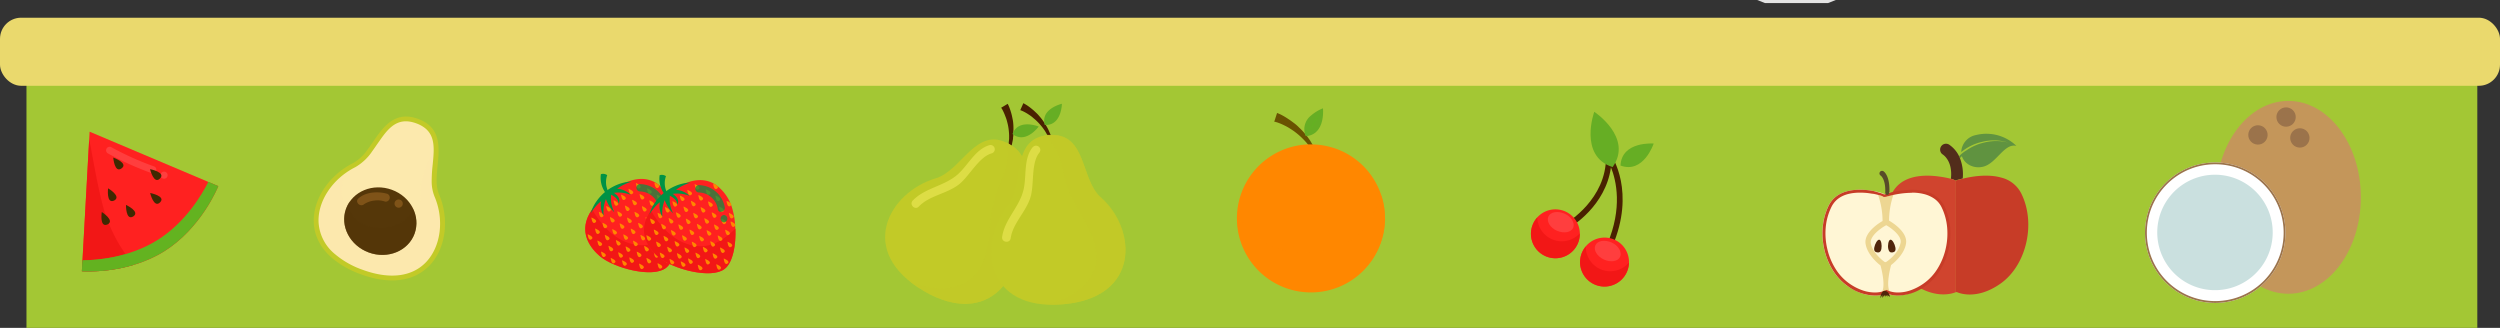 <svg xmlns="http://www.w3.org/2000/svg" viewBox="0 0 881.27 115.57"><rect x="0" y="0" width="881.27" height="115.57" fill="#333333" stroke="none"/><defs><style>.cls-1{isolation:isolate;}.cls-2{fill:#a3c734;}.cls-3{fill:#ead96d;}.cls-4{fill:#ff2120;}.cls-5{fill:#ff5252;}.cls-25,.cls-5{opacity:0.6;}.cls-18,.cls-24,.cls-5{mix-blend-mode:screen;}.cls-6{fill:#ef1414;opacity:0.8;}.cls-11,.cls-15,.cls-21,.cls-25,.cls-6,.cls-8{mix-blend-mode:multiply;}.cls-7,.cls-8{fill:#63b320;}.cls-11,.cls-18,.cls-21,.cls-8{opacity:0.7;}.cls-9{fill:#3f2901;}.cls-10,.cls-11{fill:#fce9ad;}.cls-12,.cls-21{fill:#c2ca27;}.cls-13,.cls-15{fill:#553709;}.cls-14{fill:#7f5318;}.cls-15{opacity:0.5;}.cls-16,.cls-24,.cls-25{fill:#ff8700;}.cls-17,.cls-18{fill:#009245;}.cls-19{fill:#492101;}.cls-20{fill:#dddd45;}.cls-22{fill:#66ae24;}.cls-23{fill:#695201;}.cls-26{fill:#609340;}.cls-27{fill:#522d1b;}.cls-28{fill:#d0442e;}.cls-29{fill:#c73c27;}.cls-30{fill:#fff6d5;}.cls-31{fill:#edd692;}.cls-32{fill:#51250c;}.cls-33{fill:#584b29;}.cls-34{fill:#c4965a;}.cls-35{fill:#9b734b;}.cls-36{fill:#cae0df;}.cls-37{fill:#fff;}.cls-38{fill:#e3e3e3;}</style></defs><title>Frutas</title><g class="cls-1"><g id="Capa_3" data-name="Capa 3"><rect class="cls-2" x="9.33" y="24.91" width="863.94" height="90.66"/><rect class="cls-3" y="6.24" width="881.27" height="24" rx="7.46" ry="7.46"/></g><g id="Capa_5" data-name="Capa 5"><g id="_Grupo_" data-name="&lt;Grupo&gt;"><g id="_Grupo_2" data-name="&lt;Grupo&gt;"><path id="_Trazado_" data-name="&lt;Trazado&gt;" class="cls-4" d="M191.68,96.7c-.16.41-6,14.81-19.09,23-13.26,8.28-29,7-29,7l.22-3.86,2.5-45.33L188.12,95.2Z" transform="translate(-114.72 -31.09)"/><path class="cls-5" d="M169,89.74A102.21,102.21,0,0,1,154,83a1.25,1.25,0,0,0-1.26,2.16,106.8,106.8,0,0,0,15.52,7C169.81,92.7,170.47,90.29,169,89.74Z" transform="translate(-114.72 -31.09)"/><path class="cls-5" d="M172.56,91.59a1.25,1.25,0,0,0,0,2.5A1.25,1.25,0,0,0,172.56,91.59Z" transform="translate(-114.72 -31.09)"/><path class="cls-6" d="M146.77,83.28c-.17-1-.4-2-.62-3.07l-2.36,42.65-.22,3.86a55.63,55.63,0,0,0,18.29-2.28,54.65,54.65,0,0,1-11.28-22.38C149.05,95.88,147.92,89.54,146.77,83.28Z" transform="translate(-114.72 -31.09)"/><path id="_Trazado_2" data-name="&lt;Trazado&gt;" class="cls-7" d="M191.68,96.7h0c-.16.41-6,14.81-19.09,23-13.26,8.28-29,7-29,7l.22-3.86c5,0,16.4-.88,26.36-7.1s15.73-16.05,18-20.56Z" transform="translate(-114.72 -31.09)"/><path class="cls-8" d="M143.79,122.86l-.22,3.86a55.63,55.63,0,0,0,18.29-2.28q-1.55-1.81-2.91-3.77A57.1,57.1,0,0,1,143.79,122.86Z" transform="translate(-114.72 -31.09)"/><g id="_Grupo_3" data-name="&lt;Grupo&gt;"><g id="_Grupo_4" data-name="&lt;Grupo&gt;"><path id="_Trazado_3" data-name="&lt;Trazado&gt;" class="cls-9" d="M159.13,103.32s-.13,5.65,2.55,4.08C164.27,105.68,159.13,103.32,159.13,103.32Z" transform="translate(-114.72 -31.09)"/></g></g><g id="_Grupo_5" data-name="&lt;Grupo&gt;"><g id="_Grupo_6" data-name="&lt;Grupo&gt;"><path id="_Trazado_4" data-name="&lt;Trazado&gt;" class="cls-9" d="M150.6,105.83s-.88,5.59,2,4.39C155.39,108.86,150.6,105.83,150.6,105.83Z" transform="translate(-114.72 -31.09)"/></g></g><g id="_Grupo_7" data-name="&lt;Grupo&gt;"><g id="_Grupo_8" data-name="&lt;Grupo&gt;"><path id="_Trazado_5" data-name="&lt;Trazado&gt;" class="cls-9" d="M167.61,90.72s1.32,5.51,3.51,3.3S167.61,90.72,167.61,90.72Z" transform="translate(-114.72 -31.09)"/></g></g><g id="_Grupo_9" data-name="&lt;Grupo&gt;"><g id="_Grupo_10" data-name="&lt;Grupo&gt;"><path id="_Trazado_6" data-name="&lt;Trazado&gt;" class="cls-9" d="M154.64,86.63s.43,5.65,2.94,3.81S154.64,86.63,154.64,86.63Z" transform="translate(-114.72 -31.09)"/></g></g><g id="_Grupo_11" data-name="&lt;Grupo&gt;"><g id="_Grupo_12" data-name="&lt;Grupo&gt;"><path id="_Trazado_7" data-name="&lt;Trazado&gt;" class="cls-9" d="M167.64,99.12s1.32,5.5,3.51,3.3S167.64,99.12,167.64,99.12Z" transform="translate(-114.72 -31.09)"/></g></g><g id="_Grupo_13" data-name="&lt;Grupo&gt;"><g id="_Grupo_14" data-name="&lt;Grupo&gt;"><path id="_Trazado_8" data-name="&lt;Trazado&gt;" class="cls-9" d="M152.82,97.47s-.69,5.61,2.13,4.32C157.7,100.33,152.82,97.47,152.82,97.47Z" transform="translate(-114.72 -31.09)"/></g></g></g></g><g id="_Grupo_15" data-name="&lt;Grupo&gt;"><g id="_Grupo_16" data-name="&lt;Grupo&gt;"><path id="_Trazado_9" data-name="&lt;Trazado&gt;" class="cls-10" d="M268.72,100c-3.59-8.4,5.2-21.76-6.93-26.2s-14.05,11.44-22.21,15.53c-14.55,7.3-22,28.63,2.73,37.68C266.39,135.81,275.12,115,268.72,100Z" transform="translate(-114.72 -31.09)"/><path class="cls-11" d="M268.72,100c-2-4.75-.1-11.1-.24-16.52a25.76,25.76,0,0,0-3.87,6.75A26.18,26.18,0,0,0,263,96.85c-.31,3,.22,6-1,8.61a8.51,8.51,0,0,1,.25,1.47,12.17,12.17,0,0,1-.86,5.53c-1.81,4.53-6.2,7.43-11.09,5.82a4.66,4.66,0,0,1-2.76-2.22,4.46,4.46,0,0,1-4.42,1,11.39,11.39,0,0,1-7.67-11.39,15.32,15.32,0,0,1,.46-3.07c-1.36-3.7-.62-8.06,1.11-11.87-12.82,8.34-18,27.72,5.23,36.24C266.39,135.81,275.12,115,268.72,100Z" transform="translate(-114.72 -31.09)"/><path id="_Trazado_compuesto_" data-name="&lt;Trazado compuesto&gt;" class="cls-12" d="M269.5,99.65c-1.25-2.91-.88-6.67-.52-10.31.53-5.33,1.12-11.29-3.84-14.79A13.06,13.06,0,0,0,262.08,73c-6.33-2.32-10.18.63-13.25,4.46-.91,1.15-1.76,2.38-2.57,3.57-.62.9-1.25,1.81-1.91,2.68a15.28,15.28,0,0,1-5.15,4.86c-8.62,4.33-14.32,13-13.86,21.2.28,4.83,2.61,9.1,6.76,12.55A33.21,33.21,0,0,0,242,127.8c10.14,3.71,18.74,2.57,24.21-3.2C271.88,118.63,273.23,108.38,269.5,99.65Zm-26.9,26.56a30.75,30.75,0,0,1-9.87-5.6,15.6,15.6,0,0,1-5.7-11c-.43-7.5,4.89-15.55,12.92-19.58A18,18,0,0,0,246,84.31c.56-.77,1.1-1.55,1.63-2.33,1-1.39,1.89-2.74,2.85-3.91,2.75-3.35,5.83-5.38,11-3.49a11.05,11.05,0,0,1,3,1.62c3.77,2.93,3.29,7.66,2.76,13a51.33,51.33,0,0,0-.35,5.77,14.23,14.23,0,0,0,1,5.39c3.47,8.11,2.25,17.61-2.95,23.1C260,128.68,252.06,129.67,242.6,126.21Z" transform="translate(-114.72 -31.09)"/><path id="_Trazado_10" data-name="&lt;Trazado&gt;" class="cls-13" d="M260.86,113.47c-2.23,6.1-9.45,9.07-16.13,6.62s-10.27-9.37-8-15.47,9.45-9.07,16.13-6.63S263.1,107.36,260.86,113.47Z" transform="translate(-114.72 -31.09)"/><path class="cls-14" d="M251.29,99.42c-3.24-.93-7.57-.75-10.22,1.61-1.4,1.24.66,3.29,2.05,2a8.24,8.24,0,0,1,3.67-1.25,8,8,0,0,1,3.72.39A1.45,1.45,0,0,0,251.29,99.42Z" transform="translate(-114.72 -31.09)"/><path class="cls-14" d="M255.25,101.41a1.45,1.45,0,0,0,0,2.9A1.45,1.45,0,0,0,255.25,101.41Z" transform="translate(-114.72 -31.09)"/><path class="cls-15" d="M238.05,102.07a10.9,10.9,0,0,0-1.35,2.55c-2.24,6.1,1.36,13,8,15.47s13.9-.52,16.13-6.62a11.19,11.19,0,0,0-.54-8.81C256.23,114.56,236.86,113.13,238.05,102.07Z" transform="translate(-114.72 -31.09)"/></g></g><g id="_Grupo_17" data-name="&lt;Grupo&gt;"><g id="_Grupo_18" data-name="&lt;Grupo&gt;"><path id="_Trazado_11" data-name="&lt;Trazado&gt;" class="cls-4" d="M351.33,101.92c.06.12.12.24.17.37s.18.43.27.67a26.55,26.55,0,0,1,1.41,6.9,3,3,0,0,0,0,.31c.45,6.07-.58,12.94-3.7,15.36-4.8,3.71-18.48,0-23.32-4.14-3.25-2.77-9.4-9.81-.66-19a32.72,32.72,0,0,1,3.54-3.16l.08-.06.51-.38a31.44,31.44,0,0,1,3.09-2.07c6.09-3.55,10.45-2.92,13.49-1l0,0,.44.31,0,0A15.55,15.55,0,0,1,351.33,101.92Z" transform="translate(-114.72 -31.09)"/><path class="cls-6" d="M353.26,111.28c-4.36,4.24-9.2,7.54-15.95,5.77-6.34-1.67-10.64-6.68-13.85-12.11-5.56,7.91-.23,13.93,2.72,16.45,4.84,4.15,18.52,7.85,23.32,4.14C352.43,123.26,353.51,117.06,353.26,111.28Z" transform="translate(-114.72 -31.09)"/><g id="_Grupo_19" data-name="&lt;Grupo&gt;"><g id="_Grupo_20" data-name="&lt;Grupo&gt;"><path id="_Trazado_12" data-name="&lt;Trazado&gt;" class="cls-16" d="M349.12,121.84s.2,2.63,1.37,1.78S349.12,121.84,349.12,121.84Z" transform="translate(-114.72 -31.09)"/></g><g id="_Grupo_21" data-name="&lt;Grupo&gt;"><path id="_Trazado_13" data-name="&lt;Trazado&gt;" class="cls-16" d="M346.5,123.87s.21,2.62,1.38,1.77S346.5,123.87,346.5,123.87Z" transform="translate(-114.72 -31.09)"/></g><g id="_Grupo_22" data-name="&lt;Grupo&gt;"><path id="_Trazado_14" data-name="&lt;Trazado&gt;" class="cls-16" d="M350.44,115.94s.2,2.63,1.37,1.77S350.44,115.94,350.44,115.94Z" transform="translate(-114.72 -31.09)"/></g><g id="_Grupo_23" data-name="&lt;Grupo&gt;"><path id="_Trazado_15" data-name="&lt;Trazado&gt;" class="cls-16" d="M347.82,118s.21,2.62,1.38,1.77S347.82,118,347.82,118Z" transform="translate(-114.72 -31.09)"/></g><g id="_Grupo_24" data-name="&lt;Grupo&gt;"><path id="_Trazado_16" data-name="&lt;Trazado&gt;" class="cls-16" d="M345.21,120s.2,2.63,1.37,1.77S345.21,120,345.21,120Z" transform="translate(-114.72 -31.09)"/></g><g id="_Grupo_25" data-name="&lt;Grupo&gt;"><path id="_Trazado_17" data-name="&lt;Trazado&gt;" class="cls-16" d="M342.59,122s.21,2.62,1.38,1.77S342.59,122,342.59,122Z" transform="translate(-114.72 -31.09)"/></g><g id="_Grupo_26" data-name="&lt;Grupo&gt;"><path id="_Trazado_18" data-name="&lt;Trazado&gt;" class="cls-16" d="M340,124s.2,2.63,1.37,1.77S340,124,340,124Z" transform="translate(-114.72 -31.09)"/></g><g id="_Grupo_27" data-name="&lt;Grupo&gt;"><path id="_Trazado_19" data-name="&lt;Trazado&gt;" class="cls-16" d="M349.63,111.69s.2,2.63,1.37,1.77S349.63,111.69,349.63,111.69Z" transform="translate(-114.72 -31.09)"/></g><g id="_Grupo_28" data-name="&lt;Grupo&gt;"><path id="_Trazado_20" data-name="&lt;Trazado&gt;" class="cls-16" d="M347,113.72s.21,2.62,1.37,1.77S347,113.72,347,113.72Z" transform="translate(-114.72 -31.09)"/></g><g id="_Grupo_29" data-name="&lt;Grupo&gt;"><path id="_Trazado_21" data-name="&lt;Trazado&gt;" class="cls-16" d="M344.4,115.74s.2,2.63,1.37,1.77S344.4,115.74,344.4,115.74Z" transform="translate(-114.72 -31.09)"/></g><g id="_Grupo_30" data-name="&lt;Grupo&gt;"><path id="_Trazado_22" data-name="&lt;Trazado&gt;" class="cls-16" d="M341.78,117.76s.2,2.63,1.37,1.78S341.78,117.76,341.78,117.76Z" transform="translate(-114.72 -31.09)"/></g><g id="_Grupo_31" data-name="&lt;Grupo&gt;"><path id="_Trazado_23" data-name="&lt;Trazado&gt;" class="cls-16" d="M339.17,119.79s.2,2.63,1.37,1.77S339.17,119.79,339.17,119.79Z" transform="translate(-114.72 -31.09)"/></g><g id="_Grupo_32" data-name="&lt;Grupo&gt;"><path id="_Trazado_24" data-name="&lt;Trazado&gt;" class="cls-16" d="M336.55,121.81s.2,2.63,1.37,1.78S336.55,121.81,336.55,121.81Z" transform="translate(-114.72 -31.09)"/></g><g id="_Grupo_33" data-name="&lt;Grupo&gt;"><path id="_Trazado_25" data-name="&lt;Trazado&gt;" class="cls-16" d="M334,122.84s.2,2.63,1.37,1.77S334,122.84,334,122.84Z" transform="translate(-114.72 -31.09)"/></g><g id="_Grupo_34" data-name="&lt;Grupo&gt;"><path id="_Trazado_26" data-name="&lt;Trazado&gt;" class="cls-16" d="M351,105.79s.2,2.63,1.37,1.77S351,105.79,351,105.79Z" transform="translate(-114.72 -31.09)"/></g><g id="_Grupo_35" data-name="&lt;Grupo&gt;"><path id="_Trazado_27" data-name="&lt;Trazado&gt;" class="cls-16" d="M353.18,109.86a.47.47,0,0,1,0,.31.69.69,0,0,1-.27.38c-1.17.86-1.37-1.77-1.37-1.77S352.93,109.25,353.18,109.86Z" transform="translate(-114.72 -31.09)"/></g><g id="_Grupo_36" data-name="&lt;Grupo&gt;"><path id="_Trazado_28" data-name="&lt;Trazado&gt;" class="cls-16" d="M348.33,107.81s.2,2.63,1.37,1.78S348.33,107.81,348.33,107.81Z" transform="translate(-114.72 -31.09)"/></g><g id="_Grupo_37" data-name="&lt;Grupo&gt;"><path id="_Trazado_29" data-name="&lt;Trazado&gt;" class="cls-16" d="M345.72,109.84s.2,2.63,1.37,1.77S345.72,109.84,345.72,109.84Z" transform="translate(-114.72 -31.09)"/></g><g id="_Grupo_38" data-name="&lt;Grupo&gt;"><path id="_Trazado_30" data-name="&lt;Trazado&gt;" class="cls-16" d="M343.1,111.86s.2,2.63,1.37,1.78S343.1,111.86,343.1,111.86Z" transform="translate(-114.72 -31.09)"/></g><g id="_Grupo_39" data-name="&lt;Grupo&gt;"><path id="_Trazado_31" data-name="&lt;Trazado&gt;" class="cls-16" d="M340.48,113.89s.21,2.62,1.38,1.77S340.48,113.89,340.48,113.89Z" transform="translate(-114.72 -31.09)"/></g><g id="_Grupo_40" data-name="&lt;Grupo&gt;"><path id="_Trazado_32" data-name="&lt;Trazado&gt;" class="cls-16" d="M337.87,115.91s.2,2.63,1.37,1.78S337.87,115.91,337.87,115.91Z" transform="translate(-114.72 -31.09)"/></g><g id="_Grupo_41" data-name="&lt;Grupo&gt;"><path id="_Trazado_33" data-name="&lt;Trazado&gt;" class="cls-16" d="M335.25,117.94s.21,2.62,1.38,1.77S335.25,117.94,335.25,117.94Z" transform="translate(-114.72 -31.09)"/></g><g id="_Grupo_42" data-name="&lt;Grupo&gt;"><path id="_Trazado_34" data-name="&lt;Trazado&gt;" class="cls-16" d="M332.64,120s.2,2.63,1.37,1.77S332.64,120,332.64,120Z" transform="translate(-114.72 -31.09)"/></g><g id="_Grupo_43" data-name="&lt;Grupo&gt;"><path id="_Trazado_35" data-name="&lt;Trazado&gt;" class="cls-16" d="M330,122s.2,2.62,1.37,1.77S330,122,330,122Z" transform="translate(-114.72 -31.09)"/></g><g id="_Grupo_44" data-name="&lt;Grupo&gt;"><path id="_Trazado_36" data-name="&lt;Trazado&gt;" class="cls-16" d="M351.77,103a.77.77,0,0,1-.26.35c-1.17.85-1.37-1.77-1.37-1.77a4.65,4.65,0,0,1,1.36.75A.65.65,0,0,1,351.77,103Z" transform="translate(-114.72 -31.09)"/></g><g id="_Grupo_45" data-name="&lt;Grupo&gt;"><path id="_Trazado_37" data-name="&lt;Trazado&gt;" class="cls-16" d="M347.52,103.56s.2,2.63,1.37,1.78S347.52,103.56,347.52,103.56Z" transform="translate(-114.72 -31.09)"/></g><g id="_Grupo_46" data-name="&lt;Grupo&gt;"><path id="_Trazado_38" data-name="&lt;Trazado&gt;" class="cls-16" d="M344.9,105.59s.21,2.62,1.38,1.77S344.9,105.59,344.9,105.59Z" transform="translate(-114.72 -31.09)"/></g><g id="_Grupo_47" data-name="&lt;Grupo&gt;"><path id="_Trazado_39" data-name="&lt;Trazado&gt;" class="cls-16" d="M342.29,107.61s.2,2.63,1.37,1.78S342.29,107.61,342.29,107.61Z" transform="translate(-114.72 -31.09)"/></g><g id="_Grupo_48" data-name="&lt;Grupo&gt;"><path id="_Trazado_40" data-name="&lt;Trazado&gt;" class="cls-16" d="M339.67,109.64s.21,2.62,1.37,1.77S339.67,109.64,339.67,109.64Z" transform="translate(-114.72 -31.09)"/></g><g id="_Grupo_49" data-name="&lt;Grupo&gt;"><path id="_Trazado_41" data-name="&lt;Trazado&gt;" class="cls-16" d="M337.06,111.66s.2,2.63,1.37,1.77S337.06,111.66,337.06,111.66Z" transform="translate(-114.72 -31.09)"/></g><g id="_Grupo_50" data-name="&lt;Grupo&gt;"><path id="_Trazado_42" data-name="&lt;Trazado&gt;" class="cls-16" d="M334.44,113.69s.2,2.62,1.37,1.77S334.44,113.69,334.44,113.69Z" transform="translate(-114.72 -31.09)"/></g><g id="_Grupo_51" data-name="&lt;Grupo&gt;"><path id="_Trazado_43" data-name="&lt;Trazado&gt;" class="cls-16" d="M331.83,115.71s.2,2.63,1.37,1.77S331.83,115.71,331.83,115.71Z" transform="translate(-114.72 -31.09)"/></g><g id="_Grupo_52" data-name="&lt;Grupo&gt;"><path id="_Trazado_44" data-name="&lt;Trazado&gt;" class="cls-16" d="M329.21,117.73s.2,2.63,1.37,1.78S329.21,117.73,329.21,117.73Z" transform="translate(-114.72 -31.09)"/></g><g id="_Grupo_53" data-name="&lt;Grupo&gt;"><path id="_Trazado_45" data-name="&lt;Trazado&gt;" class="cls-16" d="M326.59,119.76s.21,2.63,1.38,1.77S326.59,119.76,326.59,119.76Z" transform="translate(-114.72 -31.09)"/></g><g id="_Grupo_54" data-name="&lt;Grupo&gt;"><path id="_Trazado_46" data-name="&lt;Trazado&gt;" class="cls-16" d="M346.22,99.69s.21,2.62,1.38,1.77S346.22,99.69,346.22,99.69Z" transform="translate(-114.72 -31.09)"/></g><g id="_Grupo_55" data-name="&lt;Grupo&gt;"><path id="_Trazado_47" data-name="&lt;Trazado&gt;" class="cls-16" d="M343.61,101.71s.2,2.63,1.37,1.77S343.61,101.71,343.61,101.71Z" transform="translate(-114.72 -31.09)"/></g><g id="_Grupo_56" data-name="&lt;Grupo&gt;"><path id="_Trazado_48" data-name="&lt;Trazado&gt;" class="cls-16" d="M341,103.74s.21,2.62,1.37,1.77S341,103.74,341,103.74Z" transform="translate(-114.72 -31.09)"/></g><g id="_Grupo_57" data-name="&lt;Grupo&gt;"><path id="_Trazado_49" data-name="&lt;Trazado&gt;" class="cls-16" d="M338.38,105.76s.2,2.63,1.37,1.77S338.38,105.76,338.38,105.76Z" transform="translate(-114.72 -31.09)"/></g><g id="_Grupo_58" data-name="&lt;Grupo&gt;"><path id="_Trazado_50" data-name="&lt;Trazado&gt;" class="cls-16" d="M335.76,107.78s.2,2.63,1.37,1.78S335.76,107.78,335.76,107.78Z" transform="translate(-114.72 -31.09)"/></g><g id="_Grupo_59" data-name="&lt;Grupo&gt;"><path id="_Trazado_51" data-name="&lt;Trazado&gt;" class="cls-16" d="M333.15,109.81s.2,2.63,1.37,1.77S333.15,109.81,333.15,109.81Z" transform="translate(-114.72 -31.09)"/></g><g id="_Grupo_60" data-name="&lt;Grupo&gt;"><path id="_Trazado_52" data-name="&lt;Trazado&gt;" class="cls-16" d="M330.53,111.83s.2,2.63,1.37,1.78S330.53,111.83,330.53,111.83Z" transform="translate(-114.72 -31.09)"/></g><g id="_Grupo_61" data-name="&lt;Grupo&gt;"><path id="_Trazado_53" data-name="&lt;Trazado&gt;" class="cls-16" d="M327.91,113.86s.21,2.62,1.38,1.77S327.91,113.86,327.91,113.86Z" transform="translate(-114.72 -31.09)"/></g><g id="_Grupo_62" data-name="&lt;Grupo&gt;"><path id="_Trazado_54" data-name="&lt;Trazado&gt;" class="cls-16" d="M325.3,115.88s.2,2.63,1.37,1.78S325.3,115.88,325.3,115.88Z" transform="translate(-114.72 -31.09)"/></g><g id="_Grupo_63" data-name="&lt;Grupo&gt;"><path id="_Trazado_55" data-name="&lt;Trazado&gt;" class="cls-16" d="M346.79,97.21c-1.17.85-1.38-1.77-1.38-1.77a6.21,6.21,0,0,1,.82.36l0,0a3.8,3.8,0,0,1,.44.31l0,0C347.09,96.46,347.25,96.83,346.79,97.21Z" transform="translate(-114.72 -31.09)"/></g><g id="_Grupo_64" data-name="&lt;Grupo&gt;"><path id="_Trazado_56" data-name="&lt;Trazado&gt;" class="cls-16" d="M342.8,97.46s.2,2.63,1.37,1.77S342.8,97.46,342.8,97.46Z" transform="translate(-114.72 -31.09)"/></g><g id="_Grupo_65" data-name="&lt;Grupo&gt;"><path id="_Trazado_57" data-name="&lt;Trazado&gt;" class="cls-16" d="M340.18,99.48s.2,2.63,1.37,1.78S340.18,99.48,340.18,99.48Z" transform="translate(-114.72 -31.09)"/></g><g id="_Grupo_66" data-name="&lt;Grupo&gt;"><path id="_Trazado_58" data-name="&lt;Trazado&gt;" class="cls-16" d="M337.56,101.51s.21,2.63,1.38,1.77S337.56,101.51,337.56,101.51Z" transform="translate(-114.72 -31.09)"/></g><g id="_Grupo_67" data-name="&lt;Grupo&gt;"><path id="_Trazado_59" data-name="&lt;Trazado&gt;" class="cls-16" d="M335,103.53s.2,2.63,1.37,1.78S335,103.53,335,103.53Z" transform="translate(-114.72 -31.09)"/></g><g id="_Grupo_68" data-name="&lt;Grupo&gt;"><path id="_Trazado_60" data-name="&lt;Trazado&gt;" class="cls-16" d="M332.33,105.56s.21,2.62,1.38,1.77S332.33,105.56,332.33,105.56Z" transform="translate(-114.72 -31.09)"/></g><g id="_Grupo_69" data-name="&lt;Grupo&gt;"><path id="_Trazado_61" data-name="&lt;Trazado&gt;" class="cls-16" d="M329.72,107.58s.2,2.63,1.37,1.78S329.72,107.58,329.72,107.58Z" transform="translate(-114.72 -31.09)"/></g><g id="_Grupo_70" data-name="&lt;Grupo&gt;"><path id="_Trazado_62" data-name="&lt;Trazado&gt;" class="cls-16" d="M327.1,109.61s.2,2.62,1.37,1.77S327.1,109.61,327.1,109.61Z" transform="translate(-114.72 -31.09)"/></g><g id="_Grupo_71" data-name="&lt;Grupo&gt;"><path id="_Trazado_63" data-name="&lt;Trazado&gt;" class="cls-16" d="M324.49,111.63s.2,2.63,1.37,1.77S324.49,111.63,324.49,111.63Z" transform="translate(-114.72 -31.09)"/></g><g id="_Grupo_72" data-name="&lt;Grupo&gt;"><path id="_Trazado_64" data-name="&lt;Trazado&gt;" class="cls-16" d="M321.87,113.66s.2,2.62,1.37,1.77S321.87,113.66,321.87,113.66Z" transform="translate(-114.72 -31.09)"/></g><g id="_Grupo_73" data-name="&lt;Grupo&gt;"><path id="_Trazado_65" data-name="&lt;Trazado&gt;" class="cls-16" d="M338.88,95.61s.21,2.62,1.38,1.77S338.88,95.61,338.88,95.61Z" transform="translate(-114.72 -31.09)"/></g><g id="_Grupo_74" data-name="&lt;Grupo&gt;"><path id="_Trazado_66" data-name="&lt;Trazado&gt;" class="cls-16" d="M336.27,97.63s.2,2.63,1.37,1.78S336.27,97.63,336.27,97.63Z" transform="translate(-114.72 -31.09)"/></g><g id="_Grupo_75" data-name="&lt;Grupo&gt;"><path id="_Trazado_67" data-name="&lt;Trazado&gt;" class="cls-16" d="M333.65,99.66s.21,2.62,1.37,1.77S333.65,99.66,333.65,99.66Z" transform="translate(-114.72 -31.09)"/></g><g id="_Grupo_76" data-name="&lt;Grupo&gt;"><path id="_Trazado_68" data-name="&lt;Trazado&gt;" class="cls-16" d="M331,101.68s.2,2.63,1.37,1.77S331,101.68,331,101.68Z" transform="translate(-114.72 -31.09)"/></g><g id="_Grupo_77" data-name="&lt;Grupo&gt;"><path id="_Trazado_69" data-name="&lt;Trazado&gt;" class="cls-16" d="M328.42,103.71s.2,2.62,1.37,1.77S328.42,103.71,328.42,103.71Z" transform="translate(-114.72 -31.09)"/></g><g id="_Grupo_78" data-name="&lt;Grupo&gt;"><path id="_Trazado_70" data-name="&lt;Trazado&gt;" class="cls-16" d="M325.81,105.73s.2,2.63,1.37,1.77S325.81,105.73,325.81,105.73Z" transform="translate(-114.72 -31.09)"/></g><g id="_Grupo_79" data-name="&lt;Grupo&gt;"><path id="_Trazado_71" data-name="&lt;Trazado&gt;" class="cls-16" d="M323.19,107.76s.2,2.62,1.37,1.77S323.19,107.76,323.19,107.76Z" transform="translate(-114.72 -31.09)"/></g></g><path id="_Trazado_72" data-name="&lt;Trazado&gt;" class="cls-17" d="M328.77,92.84a7.29,7.29,0,0,0,.3,5.63c.07.16.14.3.22.46s.19.41.3.61l-.75.58s-.16-.2-.39-.55c-.09-.12-.18-.27-.28-.43s-.25-.41-.38-.65a9,9,0,0,1-1.25-6A2.46,2.46,0,0,1,328.77,92.84Z" transform="translate(-114.72 -31.09)"/><path id="_Trazado_73" data-name="&lt;Trazado&gt;" class="cls-17" d="M337.05,99.76a12.2,12.2,0,0,0-5.93-.69c3,2,1.63,3.85,1.63,3.85.11-2-2.64-3.19-2.64-3.19s0,.26,0,.7a10.18,10.18,0,0,0,1.21,5.53,12,12,0,0,1-3-4.7,12.34,12.34,0,0,0-.81,5.9,7.37,7.37,0,0,1-.86-5.18,15.86,15.86,0,0,0-3.74,4.41,13.83,13.83,0,0,1,2.2-4.51,15.93,15.93,0,0,1,3.3-3.43l.09-.07.58-.43a17.05,17.05,0,0,1,3.24-1.75,14.17,14.17,0,0,1,5.15-1.08,15.67,15.67,0,0,0-5.2,2.51A7.4,7.4,0,0,1,337.05,99.76Z" transform="translate(-114.72 -31.09)"/><path class="cls-18" d="M349.5,103.79a9.47,9.47,0,0,0-9.26-7.8,1.3,1.3,0,0,0,0,2.59,6.91,6.91,0,0,1,6.76,5.9C347.3,106.11,349.79,105.42,349.5,103.79Z" transform="translate(-114.72 -31.09)"/><path class="cls-18" d="M349.21,106.52a1.3,1.3,0,0,0,0,2.59A1.3,1.3,0,0,0,349.21,106.52Z" transform="translate(-114.72 -31.09)"/></g></g><g id="_Grupo_80" data-name="&lt;Grupo&gt;"><g id="_Grupo_81" data-name="&lt;Grupo&gt;"><path id="_Trazado_74" data-name="&lt;Trazado&gt;" class="cls-4" d="M372,102.27c.06.13.12.25.17.38s.18.43.27.66a26.72,26.72,0,0,1,1.41,6.91c0,.1,0,.2,0,.31.45,6.07-.58,12.94-3.71,15.36-4.79,3.71-18.47,0-23.31-4.15-3.25-2.77-9.4-9.8-.66-18.94a31.79,31.79,0,0,1,3.54-3.16l.07-.06.51-.38a29.3,29.3,0,0,1,3.1-2.07c6.08-3.55,10.45-2.92,13.49-1,0,0,0,0,0,0s.3.2.44.31l0,0A15.6,15.6,0,0,1,372,102.27Z" transform="translate(-114.72 -31.09)"/><path class="cls-6" d="M374,111.64c-4.36,4.24-9.2,7.54-16,5.76-6.34-1.66-10.64-6.67-13.85-12.11-5.56,7.92-.23,13.94,2.72,16.45,4.84,4.15,18.52,7.86,23.31,4.15C373.14,123.61,374.22,117.42,374,111.64Z" transform="translate(-114.72 -31.09)"/><g id="_Grupo_82" data-name="&lt;Grupo&gt;"><g id="_Grupo_83" data-name="&lt;Grupo&gt;"><path id="_Trazado_75" data-name="&lt;Trazado&gt;" class="cls-16" d="M369.83,122.2s.2,2.63,1.37,1.77S369.83,122.2,369.83,122.2Z" transform="translate(-114.72 -31.09)"/></g><g id="_Grupo_84" data-name="&lt;Grupo&gt;"><path id="_Trazado_76" data-name="&lt;Trazado&gt;" class="cls-16" d="M367.21,124.22s.21,2.63,1.38,1.78S367.21,124.22,367.21,124.22Z" transform="translate(-114.72 -31.09)"/></g><g id="_Grupo_85" data-name="&lt;Grupo&gt;"><path id="_Trazado_77" data-name="&lt;Trazado&gt;" class="cls-16" d="M371.15,116.3s.2,2.63,1.37,1.77S371.15,116.3,371.15,116.3Z" transform="translate(-114.72 -31.09)"/></g><g id="_Grupo_86" data-name="&lt;Grupo&gt;"><path id="_Trazado_78" data-name="&lt;Trazado&gt;" class="cls-16" d="M368.53,118.32s.21,2.63,1.38,1.78S368.53,118.32,368.53,118.32Z" transform="translate(-114.72 -31.09)"/></g><g id="_Grupo_87" data-name="&lt;Grupo&gt;"><path id="_Trazado_79" data-name="&lt;Trazado&gt;" class="cls-16" d="M365.92,120.35s.2,2.62,1.37,1.77S365.92,120.35,365.92,120.35Z" transform="translate(-114.72 -31.09)"/></g><g id="_Grupo_88" data-name="&lt;Grupo&gt;"><path id="_Trazado_80" data-name="&lt;Trazado&gt;" class="cls-16" d="M363.3,122.37s.2,2.63,1.37,1.78S363.3,122.37,363.3,122.37Z" transform="translate(-114.72 -31.09)"/></g><g id="_Grupo_89" data-name="&lt;Grupo&gt;"><path id="_Trazado_81" data-name="&lt;Trazado&gt;" class="cls-16" d="M360.69,124.4s.2,2.62,1.37,1.77S360.69,124.4,360.69,124.4Z" transform="translate(-114.72 -31.09)"/></g><g id="_Grupo_90" data-name="&lt;Grupo&gt;"><path id="_Trazado_82" data-name="&lt;Trazado&gt;" class="cls-16" d="M370.34,112.05s.2,2.62,1.37,1.77S370.34,112.05,370.34,112.05Z" transform="translate(-114.72 -31.09)"/></g><g id="_Grupo_91" data-name="&lt;Grupo&gt;"><path id="_Trazado_83" data-name="&lt;Trazado&gt;" class="cls-16" d="M367.72,114.07s.2,2.63,1.37,1.78S367.72,114.07,367.72,114.07Z" transform="translate(-114.72 -31.09)"/></g><g id="_Grupo_92" data-name="&lt;Grupo&gt;"><path id="_Trazado_84" data-name="&lt;Trazado&gt;" class="cls-16" d="M365.11,116.1s.2,2.62,1.37,1.77S365.11,116.1,365.11,116.1Z" transform="translate(-114.72 -31.09)"/></g><g id="_Grupo_93" data-name="&lt;Grupo&gt;"><path id="_Trazado_85" data-name="&lt;Trazado&gt;" class="cls-16" d="M362.49,118.12s.2,2.63,1.37,1.77S362.49,118.12,362.49,118.12Z" transform="translate(-114.72 -31.09)"/></g><g id="_Grupo_94" data-name="&lt;Grupo&gt;"><path id="_Trazado_86" data-name="&lt;Trazado&gt;" class="cls-16" d="M359.87,120.15s.21,2.62,1.38,1.77S359.87,120.15,359.87,120.15Z" transform="translate(-114.72 -31.09)"/></g><g id="_Grupo_95" data-name="&lt;Grupo&gt;"><path id="_Trazado_87" data-name="&lt;Trazado&gt;" class="cls-16" d="M357.26,122.17s.2,2.63,1.37,1.77S357.26,122.17,357.26,122.17Z" transform="translate(-114.72 -31.09)"/></g><g id="_Grupo_96" data-name="&lt;Grupo&gt;"><path id="_Trazado_88" data-name="&lt;Trazado&gt;" class="cls-16" d="M354.68,123.2s.21,2.62,1.38,1.77S354.68,123.2,354.68,123.2Z" transform="translate(-114.72 -31.09)"/></g><g id="_Grupo_97" data-name="&lt;Grupo&gt;"><path id="_Trazado_89" data-name="&lt;Trazado&gt;" class="cls-16" d="M371.66,106.15s.2,2.62,1.37,1.77S371.66,106.15,371.66,106.15Z" transform="translate(-114.72 -31.09)"/></g><g id="_Grupo_98" data-name="&lt;Grupo&gt;"><path id="_Trazado_90" data-name="&lt;Trazado&gt;" class="cls-16" d="M373.89,110.22a.47.47,0,0,1,0,.31.73.73,0,0,1-.27.38c-1.17.85-1.38-1.77-1.38-1.77S373.63,109.6,373.89,110.22Z" transform="translate(-114.72 -31.09)"/></g><g id="_Grupo_99" data-name="&lt;Grupo&gt;"><path id="_Trazado_91" data-name="&lt;Trazado&gt;" class="cls-16" d="M369,108.17s.2,2.63,1.37,1.77S369,108.17,369,108.17Z" transform="translate(-114.72 -31.09)"/></g><g id="_Grupo_100" data-name="&lt;Grupo&gt;"><path id="_Trazado_92" data-name="&lt;Trazado&gt;" class="cls-16" d="M366.42,110.2s.21,2.62,1.38,1.77S366.42,110.2,366.42,110.2Z" transform="translate(-114.72 -31.09)"/></g><g id="_Grupo_101" data-name="&lt;Grupo&gt;"><path id="_Trazado_93" data-name="&lt;Trazado&gt;" class="cls-16" d="M363.81,112.22s.2,2.63,1.37,1.77S363.81,112.22,363.81,112.22Z" transform="translate(-114.72 -31.09)"/></g><g id="_Grupo_102" data-name="&lt;Grupo&gt;"><path id="_Trazado_94" data-name="&lt;Trazado&gt;" class="cls-16" d="M361.19,114.25s.21,2.62,1.38,1.77S361.19,114.25,361.19,114.25Z" transform="translate(-114.72 -31.09)"/></g><g id="_Grupo_103" data-name="&lt;Grupo&gt;"><path id="_Trazado_95" data-name="&lt;Trazado&gt;" class="cls-16" d="M358.58,116.27s.2,2.63,1.37,1.77S358.58,116.27,358.58,116.27Z" transform="translate(-114.72 -31.09)"/></g><g id="_Grupo_104" data-name="&lt;Grupo&gt;"><path id="_Trazado_96" data-name="&lt;Trazado&gt;" class="cls-16" d="M356,118.29s.21,2.63,1.37,1.78S356,118.29,356,118.29Z" transform="translate(-114.72 -31.09)"/></g><g id="_Grupo_105" data-name="&lt;Grupo&gt;"><path id="_Trazado_97" data-name="&lt;Trazado&gt;" class="cls-16" d="M353.35,120.32s.2,2.63,1.37,1.77S353.35,120.32,353.35,120.32Z" transform="translate(-114.72 -31.09)"/></g><g id="_Grupo_106" data-name="&lt;Grupo&gt;"><path id="_Trazado_98" data-name="&lt;Trazado&gt;" class="cls-16" d="M350.73,122.34s.2,2.63,1.37,1.78S350.73,122.34,350.73,122.34Z" transform="translate(-114.72 -31.09)"/></g><g id="_Grupo_107" data-name="&lt;Grupo&gt;"><path id="_Trazado_99" data-name="&lt;Trazado&gt;" class="cls-16" d="M372.48,103.31a.75.75,0,0,1-.26.36c-1.17.85-1.38-1.77-1.38-1.77a4.65,4.65,0,0,1,1.37.75A.64.64,0,0,1,372.48,103.31Z" transform="translate(-114.72 -31.09)"/></g><g id="_Grupo_108" data-name="&lt;Grupo&gt;"><path id="_Trazado_100" data-name="&lt;Trazado&gt;" class="cls-16" d="M368.23,103.92s.2,2.63,1.37,1.77S368.23,103.92,368.23,103.92Z" transform="translate(-114.72 -31.09)"/></g><g id="_Grupo_109" data-name="&lt;Grupo&gt;"><path id="_Trazado_101" data-name="&lt;Trazado&gt;" class="cls-16" d="M365.61,105.94s.21,2.63,1.38,1.78S365.61,105.94,365.61,105.94Z" transform="translate(-114.72 -31.09)"/></g><g id="_Grupo_110" data-name="&lt;Grupo&gt;"><path id="_Trazado_102" data-name="&lt;Trazado&gt;" class="cls-16" d="M363,108s.2,2.63,1.37,1.77S363,108,363,108Z" transform="translate(-114.72 -31.09)"/></g><g id="_Grupo_111" data-name="&lt;Grupo&gt;"><path id="_Trazado_103" data-name="&lt;Trazado&gt;" class="cls-16" d="M360.38,110s.2,2.63,1.37,1.78S360.38,110,360.38,110Z" transform="translate(-114.72 -31.09)"/></g><g id="_Grupo_112" data-name="&lt;Grupo&gt;"><path id="_Trazado_104" data-name="&lt;Trazado&gt;" class="cls-16" d="M357.77,112s.2,2.62,1.37,1.77S357.77,112,357.77,112Z" transform="translate(-114.72 -31.09)"/></g><g id="_Grupo_113" data-name="&lt;Grupo&gt;"><path id="_Trazado_105" data-name="&lt;Trazado&gt;" class="cls-16" d="M355.15,114s.2,2.63,1.37,1.78S355.15,114,355.15,114Z" transform="translate(-114.72 -31.09)"/></g><g id="_Grupo_114" data-name="&lt;Grupo&gt;"><path id="_Trazado_106" data-name="&lt;Trazado&gt;" class="cls-16" d="M352.53,116.07s.21,2.62,1.38,1.77S352.53,116.07,352.53,116.07Z" transform="translate(-114.72 -31.09)"/></g><g id="_Grupo_115" data-name="&lt;Grupo&gt;"><path id="_Trazado_107" data-name="&lt;Trazado&gt;" class="cls-16" d="M349.92,118.09s.2,2.63,1.37,1.78S349.92,118.09,349.92,118.09Z" transform="translate(-114.72 -31.09)"/></g><g id="_Grupo_116" data-name="&lt;Grupo&gt;"><path id="_Trazado_108" data-name="&lt;Trazado&gt;" class="cls-16" d="M347.3,120.12s.21,2.62,1.38,1.77S347.3,120.12,347.3,120.12Z" transform="translate(-114.72 -31.09)"/></g><g id="_Grupo_117" data-name="&lt;Grupo&gt;"><path id="_Trazado_109" data-name="&lt;Trazado&gt;" class="cls-16" d="M366.93,100s.21,2.63,1.37,1.78S366.93,100,366.93,100Z" transform="translate(-114.72 -31.09)"/></g><g id="_Grupo_118" data-name="&lt;Grupo&gt;"><path id="_Trazado_110" data-name="&lt;Trazado&gt;" class="cls-16" d="M364.32,102.07s.2,2.62,1.37,1.77S364.32,102.07,364.32,102.07Z" transform="translate(-114.72 -31.09)"/></g><g id="_Grupo_119" data-name="&lt;Grupo&gt;"><path id="_Trazado_111" data-name="&lt;Trazado&gt;" class="cls-16" d="M361.7,104.09s.2,2.63,1.37,1.78S361.7,104.09,361.7,104.09Z" transform="translate(-114.72 -31.09)"/></g><g id="_Grupo_120" data-name="&lt;Grupo&gt;"><path id="_Trazado_112" data-name="&lt;Trazado&gt;" class="cls-16" d="M359.09,106.12s.2,2.62,1.37,1.77S359.09,106.12,359.09,106.12Z" transform="translate(-114.72 -31.09)"/></g><g id="_Grupo_121" data-name="&lt;Grupo&gt;"><path id="_Trazado_113" data-name="&lt;Trazado&gt;" class="cls-16" d="M356.47,108.14s.2,2.63,1.37,1.77S356.47,108.14,356.47,108.14Z" transform="translate(-114.72 -31.09)"/></g><g id="_Grupo_122" data-name="&lt;Grupo&gt;"><path id="_Trazado_114" data-name="&lt;Trazado&gt;" class="cls-16" d="M353.85,110.17s.21,2.62,1.38,1.77S353.85,110.17,353.85,110.17Z" transform="translate(-114.72 -31.09)"/></g><g id="_Grupo_123" data-name="&lt;Grupo&gt;"><path id="_Trazado_115" data-name="&lt;Trazado&gt;" class="cls-16" d="M351.24,112.19s.2,2.63,1.37,1.77S351.24,112.19,351.24,112.19Z" transform="translate(-114.72 -31.09)"/></g><g id="_Grupo_124" data-name="&lt;Grupo&gt;"><path id="_Trazado_116" data-name="&lt;Trazado&gt;" class="cls-16" d="M348.62,114.22s.21,2.62,1.37,1.77S348.62,114.22,348.62,114.22Z" transform="translate(-114.72 -31.09)"/></g><g id="_Grupo_125" data-name="&lt;Grupo&gt;"><path id="_Trazado_117" data-name="&lt;Trazado&gt;" class="cls-16" d="M346,116.24s.2,2.63,1.37,1.77S346,116.24,346,116.24Z" transform="translate(-114.72 -31.09)"/></g><g id="_Grupo_126" data-name="&lt;Grupo&gt;"><path id="_Trazado_118" data-name="&lt;Trazado&gt;" class="cls-16" d="M367.49,97.57c-1.16.85-1.37-1.78-1.37-1.78a8.2,8.2,0,0,1,.82.37s0,0,0,0a2.69,2.69,0,0,1,.44.31l0,0C367.8,96.82,368,97.18,367.49,97.57Z" transform="translate(-114.72 -31.09)"/></g><g id="_Grupo_127" data-name="&lt;Grupo&gt;"><path id="_Trazado_119" data-name="&lt;Trazado&gt;" class="cls-16" d="M363.5,97.82s.21,2.62,1.38,1.77S363.5,97.82,363.5,97.82Z" transform="translate(-114.72 -31.09)"/></g><g id="_Grupo_128" data-name="&lt;Grupo&gt;"><path id="_Trazado_120" data-name="&lt;Trazado&gt;" class="cls-16" d="M360.89,99.84s.2,2.63,1.37,1.77S360.89,99.84,360.89,99.84Z" transform="translate(-114.72 -31.09)"/></g><g id="_Grupo_129" data-name="&lt;Grupo&gt;"><path id="_Trazado_121" data-name="&lt;Trazado&gt;" class="cls-16" d="M358.27,101.87s.21,2.62,1.38,1.77S358.27,101.87,358.27,101.87Z" transform="translate(-114.72 -31.09)"/></g><g id="_Grupo_130" data-name="&lt;Grupo&gt;"><path id="_Trazado_122" data-name="&lt;Trazado&gt;" class="cls-16" d="M355.66,103.89s.2,2.63,1.37,1.77S355.66,103.89,355.66,103.89Z" transform="translate(-114.72 -31.09)"/></g><g id="_Grupo_131" data-name="&lt;Grupo&gt;"><path id="_Trazado_123" data-name="&lt;Trazado&gt;" class="cls-16" d="M353,105.92s.2,2.62,1.37,1.77S353,105.92,353,105.92Z" transform="translate(-114.72 -31.09)"/></g><g id="_Grupo_132" data-name="&lt;Grupo&gt;"><path id="_Trazado_124" data-name="&lt;Trazado&gt;" class="cls-16" d="M350.43,107.94s.2,2.63,1.37,1.77S350.43,107.94,350.43,107.94Z" transform="translate(-114.72 -31.09)"/></g><g id="_Grupo_133" data-name="&lt;Grupo&gt;"><path id="_Trazado_125" data-name="&lt;Trazado&gt;" class="cls-16" d="M347.81,110s.2,2.63,1.37,1.78S347.81,110,347.81,110Z" transform="translate(-114.72 -31.09)"/></g><g id="_Grupo_134" data-name="&lt;Grupo&gt;"><path id="_Trazado_126" data-name="&lt;Trazado&gt;" class="cls-16" d="M345.19,112s.21,2.63,1.38,1.77S345.19,112,345.19,112Z" transform="translate(-114.72 -31.09)"/></g><g id="_Grupo_135" data-name="&lt;Grupo&gt;"><path id="_Trazado_127" data-name="&lt;Trazado&gt;" class="cls-16" d="M342.58,114s.2,2.63,1.37,1.78S342.58,114,342.58,114Z" transform="translate(-114.72 -31.09)"/></g><g id="_Grupo_136" data-name="&lt;Grupo&gt;"><path id="_Trazado_128" data-name="&lt;Trazado&gt;" class="cls-16" d="M359.59,96s.21,2.62,1.38,1.77S359.59,96,359.59,96Z" transform="translate(-114.72 -31.09)"/></g><g id="_Grupo_137" data-name="&lt;Grupo&gt;"><path id="_Trazado_129" data-name="&lt;Trazado&gt;" class="cls-16" d="M357,98s.2,2.63,1.37,1.77S357,98,357,98Z" transform="translate(-114.72 -31.09)"/></g><g id="_Grupo_138" data-name="&lt;Grupo&gt;"><path id="_Trazado_130" data-name="&lt;Trazado&gt;" class="cls-16" d="M354.36,100s.2,2.63,1.37,1.78S354.36,100,354.36,100Z" transform="translate(-114.72 -31.09)"/></g><g id="_Grupo_139" data-name="&lt;Grupo&gt;"><path id="_Trazado_131" data-name="&lt;Trazado&gt;" class="cls-16" d="M351.75,102s.2,2.63,1.37,1.77S351.75,102,351.75,102Z" transform="translate(-114.72 -31.09)"/></g><g id="_Grupo_140" data-name="&lt;Grupo&gt;"><path id="_Trazado_132" data-name="&lt;Trazado&gt;" class="cls-16" d="M349.13,104.06s.2,2.63,1.37,1.78S349.13,104.06,349.13,104.06Z" transform="translate(-114.72 -31.09)"/></g><g id="_Grupo_141" data-name="&lt;Grupo&gt;"><path id="_Trazado_133" data-name="&lt;Trazado&gt;" class="cls-16" d="M346.51,106.09s.21,2.62,1.38,1.77S346.51,106.09,346.51,106.09Z" transform="translate(-114.72 -31.09)"/></g><g id="_Grupo_142" data-name="&lt;Grupo&gt;"><path id="_Trazado_134" data-name="&lt;Trazado&gt;" class="cls-16" d="M343.9,108.11s.2,2.63,1.37,1.78S343.9,108.11,343.9,108.11Z" transform="translate(-114.72 -31.09)"/></g></g><path id="_Trazado_135" data-name="&lt;Trazado&gt;" class="cls-17" d="M349.48,93.2a7.26,7.26,0,0,0,.3,5.62c.07.16.14.31.22.47s.19.4.3.6l-.75.59s-.16-.2-.39-.55c-.09-.12-.18-.27-.29-.44l-.38-.64a9,9,0,0,1-1.24-6A2.46,2.46,0,0,1,349.48,93.2Z" transform="translate(-114.72 -31.09)"/><path id="_Trazado_136" data-name="&lt;Trazado&gt;" class="cls-17" d="M357.76,100.12a12.2,12.2,0,0,0-5.93-.69c3,2,1.63,3.84,1.63,3.84.11-2-2.64-3.18-2.64-3.18s0,.26,0,.7a10.19,10.19,0,0,0,1.21,5.53,12,12,0,0,1-3-4.71,12.38,12.38,0,0,0-.81,5.9,7.33,7.33,0,0,1-.86-5.17,15.86,15.86,0,0,0-3.74,4.41,13.93,13.93,0,0,1,2.19-4.51,16.25,16.25,0,0,1,3.31-3.44l.09-.07c.19-.15.39-.28.58-.42A16.51,16.51,0,0,1,353,96.56a13.92,13.92,0,0,1,5.15-1.08A15.67,15.67,0,0,0,353,98,7.4,7.4,0,0,1,357.76,100.12Z" transform="translate(-114.72 -31.09)"/><path class="cls-18" d="M370.21,104.14A9.48,9.48,0,0,0,361,96.35a1.3,1.3,0,0,0,0,2.59,6.9,6.9,0,0,1,6.76,5.89C368,106.47,370.5,105.78,370.21,104.14Z" transform="translate(-114.72 -31.09)"/><path class="cls-18" d="M369.92,106.88a1.3,1.3,0,0,0,0,2.59A1.3,1.3,0,0,0,369.92,106.88Z" transform="translate(-114.72 -31.09)"/></g></g><g id="_Grupo_143" data-name="&lt;Grupo&gt;"><g id="_Grupo_144" data-name="&lt;Grupo&gt;"><path id="_Trazado_137" data-name="&lt;Trazado&gt;" class="cls-19" d="M468.47,88.72c-.25.38-.47.7-.65,1l-.56.83.46-.89c.15-.27.33-.62.53-1a12,12,0,0,0,.59-1.37,14.82,14.82,0,0,0,.61-1.64c.16-.6.37-1.22.51-1.87.05-.32.12-.63.17-1a8.51,8.51,0,0,0,.17-1,.22.22,0,0,0,0-.08c0-.7.17-1.4.14-2.11a16.25,16.25,0,0,0-.08-2.1,18,18,0,0,0-.27-2c-.12-.65-.29-1.26-.44-1.84s-.35-1.11-.55-1.59a17.33,17.33,0,0,0-1-2.25,5.9,5.9,0,0,0-.33-.55l-.13-.2,2.3-1.37.13.25c.1.19.21.44.35.76a21.9,21.9,0,0,1,.88,2.67c.16.56.26,1.18.4,1.82s.2,1.34.24,2a20.21,20.21,0,0,1,0,2.21,1.33,1.33,0,0,0,0,.2c0,.3,0,.6,0,.9s-.07.77-.12,1.15c0,.1,0,.22,0,.33-.08.64-.26,1.26-.36,1.88l-.11.46c-.16.55-.35,1.08-.5,1.61s-.52,1.27-.75,1.86a15.87,15.87,0,0,1-.81,1.6A10.71,10.71,0,0,1,468.47,88.72Z" transform="translate(-114.72 -31.09)"/><path id="_Trazado_138" data-name="&lt;Trazado&gt;" class="cls-12" d="M440.37,133.66c-24-14-12.28-34.85,4.23-39.72,9.18-2.7,14.15-18.59,25.7-12.17l.32.18.66.4c10.68,7-.49,18.92,1.63,28.16C476.77,127.28,463.77,147.34,440.37,133.66Z" transform="translate(-114.72 -31.09)"/><path class="cls-20" d="M463.57,82.24c-4.95,1.4-7.48,6.9-11.1,10.2-4.75,4.32-11.55,4.73-16,9.35-1.33,1.4.79,3.53,2.12,2.13,3.75-3.94,9.81-4.46,14.11-7.78,3.74-2.89,7-9.7,11.63-11a1.5,1.5,0,0,0-.8-2.89Z" transform="translate(-114.72 -31.09)"/><path class="cls-21" d="M471.28,82.35l-.66-.4-.32-.18c-.4-.22-.78-.41-1.16-.58,2.39,6.53-1.29,12.26-3.37,18.34-2,5.78-1.81,11.78-2.8,17.73s-3.38,11.58-9.27,14.1-12.41,1.13-18.27-1.09a41.3,41.3,0,0,0,4.94,3.39c23.4,13.68,36.4-6.38,32.54-23.15C470.79,101.27,482,89.31,471.28,82.35Z" transform="translate(-114.72 -31.09)"/><path id="_Trazado_139" data-name="&lt;Trazado&gt;" class="cls-22" d="M480.87,75.7s-4.05,5.6-8.44,3.16a5,5,0,0,1-.52-.33l-.27-.2a3.73,3.73,0,0,1,.32-.7,4.56,4.56,0,0,1,2.54-2.31C477.32,74.24,480.87,75.7,480.87,75.7Z" transform="translate(-114.72 -31.09)"/></g></g><g id="_Grupo_145" data-name="&lt;Grupo&gt;"><g id="_Grupo_146" data-name="&lt;Grupo&gt;"><path id="_Trazado_140" data-name="&lt;Trazado&gt;" class="cls-19" d="M486.48,85.46c0,.45,0,.84,0,1.16,0,.64,0,1,0,1s0-.35-.14-1c0-.31-.09-.7-.15-1.14a11.9,11.9,0,0,0-.31-1.45,15.22,15.22,0,0,0-.45-1.69c-.22-.58-.41-1.21-.67-1.83-.14-.28-.27-.58-.41-.87a8.68,8.68,0,0,0-.45-.92l0-.07c-.38-.6-.68-1.24-1.11-1.81a17.42,17.42,0,0,0-1.28-1.66,19.82,19.82,0,0,0-1.39-1.48c-.47-.46-1-.86-1.42-1.24s-.93-.71-1.36-1a16.13,16.13,0,0,0-2.16-1.22L474.6,70l-.23-.08,1.09-2.46.26.14.72.42a19.48,19.48,0,0,1,2.26,1.67c.46.36.9.81,1.38,1.25s.94,1,1.39,1.53a18.43,18.43,0,0,1,1.31,1.77l.11.16a7.71,7.71,0,0,1,.49.77c.19.32.39.66.57,1,.05.09.11.19.16.3.3.57.52,1.18.79,1.74l.18.44c.19.54.34,1.08.52,1.6.21.67.32,1.33.47,2s.17,1.23.27,1.77A15,15,0,0,1,486.48,85.46Z" transform="translate(-114.72 -31.09)"/><path id="_Trazado_141" data-name="&lt;Trazado&gt;" class="cls-12" d="M489.58,138.36c-27.72,2.45-30.19-21.3-19.55-34.82,5.92-7.53.78-23.35,13.91-24.81l.37,0c.26,0,.51,0,.77,0,12.74-.51,10.56,15.71,17.63,22C515.56,112.1,516.57,136,489.58,138.36Z" transform="translate(-114.72 -31.09)"/><path class="cls-20" d="M478.73,83c-3.23,4-2.1,10-3.15,14.74-1.37,6.28-6.68,10.54-7.6,16.87-.27,1.91,2.68,2.41,3,.5.78-5.38,5.42-9.31,7-14.51,1.38-4.52.11-12,3.12-15.7a1.5,1.5,0,0,0-2.33-1.9Z" transform="translate(-114.72 -31.09)"/><path class="cls-21" d="M485.08,78.64c-.26,0-.51,0-.77,0l-.37,0c-.45,0-.87.12-1.28.2,5.73,3.94,6,10.74,7.88,16.9,1.74,5.85,5.33,10.65,8,16.08s3.95,11.4.6,16.86-9.46,8.11-15.52,9.69a40.58,40.58,0,0,0,6-.1c27-2.38,26-26.26,13.13-37.71C495.64,94.35,497.82,78.13,485.08,78.64Z" transform="translate(-114.72 -31.09)"/><path id="_Trazado_142" data-name="&lt;Trazado&gt;" class="cls-22" d="M489.05,67.67s-.07,6.9-5.06,7.45a3.91,3.91,0,0,1-.61,0H483a5.1,5.1,0,0,1-.15-.76,4.65,4.65,0,0,1,.74-3.35C485.31,68.53,489.05,67.67,489.05,67.67Z" transform="translate(-114.72 -31.09)"/></g></g><g id="_Grupo_147" data-name="&lt;Grupo&gt;"><g id="_Grupo_148" data-name="&lt;Grupo&gt;"><g id="_Grupo_149" data-name="&lt;Grupo&gt;"><path id="_Trazado_143" data-name="&lt;Trazado&gt;" class="cls-23" d="M580.9,93.41l-.31-1.17c-.09-.37-.21-.82-.34-1.34a16.13,16.13,0,0,0-.58-1.68c-.26-.6-.43-1.29-.78-2s-.65-1.38-1-2.08c-.33-.52-.65-1.06-1-1.58a4.59,4.59,0,0,0-.35-.51c-.28-.35-.54-.72-.82-1.09a10.52,10.52,0,0,0-.75-.9,25.83,25.83,0,0,0-3.63-3.36c-.62-.49-1.27-.89-1.87-1.28s-1.19-.72-1.76-1a20,20,0,0,0-2.73-1.17l-.75-.22L563.9,74l1-3.09.33.13.91.4A24.39,24.39,0,0,1,569,73.14c.59.36,1.18.83,1.81,1.29s1.26,1,1.87,1.64A22.08,22.08,0,0,1,574.54,78l.15.17c.25.27.49.57.71.86l.8,1.11a10.93,10.93,0,0,1,.65,1c.18.29.35.6.53.89a4.19,4.19,0,0,0,.24.42c.43.78.76,1.59,1.13,2.34s.57,1.54.84,2.26a19.58,19.58,0,0,1,.56,2.07,14.6,14.6,0,0,1,.38,1.77c.08.53.15,1,.2,1.37Z" transform="translate(-114.72 -31.09)"/><path class="cls-22" d="M581.07,69.27a14.44,14.44,0,0,0-4.22,2.57,6.11,6.11,0,0,0-2.16,6.31,6.7,6.7,0,0,0,.29.9l.42,0a7.52,7.52,0,0,0,1.45-.34C581.91,76.8,581.07,69.27,581.07,69.27Z" transform="translate(-114.72 -31.09)"/><path class="cls-7" d="M579.57,71.51c-.44.63-1,1.47-1.54,2.34s-1,1.74-1.42,2.4-.6,1.13-.6,1.13.32-.4.75-1,1-1.47,1.54-2.33,1.05-1.74,1.42-2.41.59-1.13.59-1.13S580,70.89,579.57,71.51Z" transform="translate(-114.72 -31.09)"/></g><path id="_Trazado_144" data-name="&lt;Trazado&gt;" class="cls-16" d="M602.94,108.07A26.1,26.1,0,1,1,575.68,82c.38,0,.77,0,1.17,0h.53A26.07,26.07,0,0,1,602.94,108.07Z" transform="translate(-114.72 -31.09)"/><path class="cls-24" d="M570.09,87.36c-7.37,2.23-14.14,9.47-15.76,17.07-.5,2.35,3.11,3.36,3.61,1,1.35-6.31,7-12.6,13.14-14.46C573.38,90.27,572.4,86.66,570.09,87.36Z" transform="translate(-114.72 -31.09)"/><path class="cls-24" d="M576.28,86.25a1.89,1.89,0,0,0-1.87,1.87v.22a1.87,1.87,0,1,0,3.74,0v-.22A1.89,1.89,0,0,0,576.28,86.25Z" transform="translate(-114.72 -31.09)"/><path class="cls-25" d="M602.94,108.07a26,26,0,0,0-1.3-8.12,50.29,50.29,0,0,1-3.91,8.69C593.49,116.13,586.25,119,578,120c-12.21,1.48-21.42-4.18-27.18-12.88,0,.33,0,.65,0,1a26.1,26.1,0,0,0,52.19,0Z" transform="translate(-114.72 -31.09)"/></g></g><g id="_Grupo_150" data-name="&lt;Grupo&gt;"><g id="_Grupo_151" data-name="&lt;Grupo&gt;"><path id="_Trazado_145" data-name="&lt;Trazado&gt;" class="cls-19" d="M668,111.33l-1-1.7c.14-.08,14-8.29,13.85-23.28l0-3.19,1.81,2.63c.35.51,8.64,12.89.45,32.1l-1.81-.77c5.42-12.72,3.17-22.38,1.29-27.07C680.73,103.78,668.56,111,668,111.33Z" transform="translate(-114.72 -31.09)"/></g><path id="_Trazado_146" data-name="&lt;Trazado&gt;" class="cls-4" d="M668.78,119.91a8.62,8.62,0,1,1,.63-12.17A8.62,8.62,0,0,1,668.78,119.91Z" transform="translate(-114.72 -31.09)"/><path id="_Trazado_147" data-name="&lt;Trazado&gt;" class="cls-5" d="M669.26,111.42c-.75,1.63-3.31,2.06-5.72,1s-3.75-3.33-3-5,3.31-2.06,5.72-1S670,109.79,669.26,111.42Z" transform="translate(-114.72 -31.09)"/><path class="cls-6" d="M668.78,119.91a8.59,8.59,0,0,0,2.84-6.58,7,7,0,0,1-.61.61,8.62,8.62,0,0,1-14.38-6.23,8.62,8.62,0,0,0,12.15,12.2Z" transform="translate(-114.72 -31.09)"/><path id="_Trazado_148" data-name="&lt;Trazado&gt;" class="cls-4" d="M686.1,129.87a8.62,8.62,0,1,1,.64-12.18A8.62,8.62,0,0,1,686.1,129.87Z" transform="translate(-114.72 -31.09)"/><path id="_Trazado_149" data-name="&lt;Trazado&gt;" class="cls-5" d="M685.82,121.62c-.76,1.64-3.32,2.06-5.72.95s-3.75-3.33-3-5,3.31-2.06,5.72-1S686.57,120,685.82,121.62Z" transform="translate(-114.72 -31.09)"/><path class="cls-6" d="M686.1,129.87a8.59,8.59,0,0,0,2.84-6.25,8.61,8.61,0,0,1-15.21-5.68,8.61,8.61,0,0,0,12.37,11.93Z" transform="translate(-114.72 -31.09)"/><g id="_Grupo_152" data-name="&lt;Grupo&gt;"><path id="_Trazado_150" data-name="&lt;Trazado&gt;" class="cls-22" d="M697.66,81.69s-11.31-.93-11.7,7.76C694.11,92.46,697.66,81.69,697.66,81.69Z" transform="translate(-114.72 -31.09)"/></g><g id="_Grupo_153" data-name="&lt;Grupo&gt;"><path id="_Trazado_151" data-name="&lt;Trazado&gt;" class="cls-22" d="M676.71,70.49S671.08,86.08,683.17,90C690.55,79.62,676.71,70.49,676.71,70.49Z" transform="translate(-114.72 -31.09)"/></g></g><path class="cls-26" d="M811.24,78.7a6.37,6.37,0,0,0-5.17,6,17.57,17.57,0,0,1,7.41-3.62,17.08,17.08,0,0,1,9.11.24,17.58,17.58,0,0,0-8.36,0,18,18,0,0,0-6.41,2.84h0a10.84,10.84,0,0,0-2.5,2l.35.86-.06-.18c.24-.25.47-.49.7-.7.9,2.84,4.18,4.52,7.5,3.71,4.68-1.14,7.41-8.36,11.7-7.34A15.23,15.23,0,0,0,811.24,78.7Z" transform="translate(-114.72 -31.09)"/><path class="cls-27" d="M805.31,86.15a10.3,10.3,0,0,0-3.26-3.9,2.07,2.07,0,0,0-2.69,3.16c.07.06,3.81,2.11,3.07,8.7a5.34,5.34,0,0,1,1.55.61S805,94.4,806.6,94a15.43,15.43,0,0,0-.93-7l-.35-.86Z" transform="translate(-114.72 -31.09)"/><path class="cls-28" d="M804,94.72a5.34,5.34,0,0,0-1.55-.61h0c-.81-.2-1.82-.42-3-.62-.8-.12-1.54-.22-2.13-.29-5.5-.6-12.68,0-15.71,6.16-5.24,10.67-1.69,25.26,7.29,31.62,8,5.69,14.1,3.6,15.3,3.09V94.65Z" transform="translate(-114.72 -31.09)"/><path class="cls-29" d="M827.27,99.36a10.78,10.78,0,0,0-7.19-5.69.83.83,0,0,1,.16.09.83.83,0,0,0-.16-.09c-4.83-1.34-10.47-.34-13.48.41v0c-1.14.27-2,.51-2.38.62v39.42l.23-.1s6.55,3.37,15.53-3S832.51,110,827.27,99.36Z" transform="translate(-114.72 -31.09)"/><path class="cls-30" d="M799.44,103.78A8.79,8.79,0,0,0,793.31,99c-4.31-1.18-10-.29-12.63.37,0,0,.45-.47.45-.49-1,.25-1.53.46-1.87.56l-.36.06a6.64,6.64,0,0,0-1.54-.55h0A22.92,22.92,0,0,0,775,98.4c-.71-.12-1.24-.2-1.77-.26-4.9-.54-11.23,0-13.93,5.49-4.67,9.5-1.47,22.51,6.53,28.18,7.16,5.07,12.59,3.21,13.66,2.76l.21-.09s5.36,2.92,13.36-2.75S804.11,113.28,799.44,103.78Z" transform="translate(-114.72 -31.09)"/><path class="cls-31" d="M779.6,110.49l.07,0a17.67,17.67,0,0,1,2.91,2.12c1.08,1,2.34,2.49,2.15,3.91A8.9,8.9,0,0,1,782.4,121a15.09,15.09,0,0,1-2.18,2l-.53.38-.47.15-.53-.38s-4.06-3-4.51-6.43c-.18-1.42,1.07-2.91,2.16-3.91a16.78,16.78,0,0,1,2.91-2.12l.35-.19m2.52-10.77-2.92.7v0l-2.42-.58a28.28,28.28,0,0,1,1.56,9.15s-6.6,3.59-6,7.93,5.28,7.74,5.28,7.74,1.89,6.58.57,9.24h1.49v-.15h1.11c-1.32-2.67.56-9.25.56-9.25s4.72-3.39,5.28-7.72-6-7.93-6-7.93a28.3,28.3,0,0,1,1.56-9.16Z" transform="translate(-114.72 -31.09)"/><path class="cls-29" d="M788.58,99a17.21,17.21,0,0,1,4.53.54,11.31,11.31,0,0,1,3.47,1.59,7.84,7.84,0,0,1,2.53,2.94,20.34,20.34,0,0,1,2,7.24,24,24,0,0,1-.55,7.58,22.73,22.73,0,0,1-2.83,6.87,17.67,17.67,0,0,1-4.76,5.16,18.66,18.66,0,0,1-5.11,2.62,13.16,13.16,0,0,1-4,.65,9.08,9.08,0,0,1-3.66-.68l-.44-.23-.47.2a1.12,1.12,0,0,1-.19.09h0a9.42,9.42,0,0,1-3.52.62,13.22,13.22,0,0,1-4-.65,18.66,18.66,0,0,1-5.11-2.62,17.84,17.84,0,0,1-4.77-5.16,22.73,22.73,0,0,1-2.83-6.87,23.73,23.73,0,0,1-.57-7.58,20.34,20.34,0,0,1,2-7.24c1.65-3.37,5.06-5.07,10.12-5.07a26.48,26.48,0,0,1,2.75.15c.45.06.92.13,1.5.23l.22,0a18.3,18.3,0,0,1,2,.45l.3.08.26.06a7.62,7.62,0,0,1,.94.32l.32.23.4,0a3.37,3.37,0,0,0,.54-.1c.12,0,.23-.08.37-.13s0,0,.11,0h0l1.34-.33a31.88,31.88,0,0,1,7.21-.91M788.52,98a32.92,32.92,0,0,0-7.5,1v0c-1,.25-1.47.46-1.82.56l-.36.06a6.57,6.57,0,0,0-1.55-.55h0A21.53,21.53,0,0,0,775,98.4c-.71-.12-1.22-.2-1.74-.26a26.51,26.51,0,0,0-2.87-.17c-4.27,0-8.86,1.18-11.06,5.66-4.67,9.5-1.46,22.51,6.54,28.18a16.74,16.74,0,0,0,9.72,3.47,10.29,10.29,0,0,0,3.94-.71l.21-.09a9.83,9.83,0,0,0,4.14.79,16.71,16.71,0,0,0,9.71-3.46c8-5.67,11.17-18.68,6.5-28.18a10.09,10.09,0,0,0-6.68-5.08,18.73,18.73,0,0,0-4.85-.58Z" transform="translate(-114.72 -31.09)"/><path class="cls-32" d="M775.42,118.34c.22-1.23,1.08-2.87,1.78-2.75s.95,2,.73,3.19-.82,1.4-1.51,1.28S775.21,119.58,775.42,118.34Z" transform="translate(-114.72 -31.09)"/><path class="cls-32" d="M782.86,118.34c-.21-1.23-1.08-2.87-1.77-2.75s-1,2-.74,3.19.82,1.4,1.52,1.28S783.08,119.58,782.86,118.34Z" transform="translate(-114.72 -31.09)"/><path class="cls-33" d="M780,99.8h0c-.51,0-.74-.42-.72-.92.19-4.67-1.59-5.88-1.6-5.89a.9.9,0,0,1-.3-1.24.92.92,0,0,1,1.26-.3c.26.15,2.33,1.65,2.11,7.43C780.65,99.37,780.44,99.8,780,99.8Z" transform="translate(-114.72 -31.09)"/><path class="cls-32" d="M779.12,133.6c1.44,0,1.86,2.13,1.86,2.13l-1-.61.11.61-.55-.62-.3.62-.27-.63-.68,1-.06-1-.68,1.1S777.68,133.6,779.12,133.6Z" transform="translate(-114.72 -31.09)"/><ellipse class="cls-34" cx="806.66" cy="69.56" rx="25.56" ry="33.99"/><circle class="cls-35" cx="913.53" cy="79.41" r="3.41" transform="matrix(0.03, -1, 1, 0.03, 689.13, 958.71)"/><circle class="cls-35" cx="810.72" cy="48.62" r="3.41"/><circle class="cls-35" cx="805.86" cy="41.26" r="3.41"/><circle class="cls-36" cx="895.27" cy="113.14" r="22.52" transform="translate(-85.09 336.94) rotate(-23.61)"/><path class="cls-37" d="M895.61,92.68a20.35,20.35,0,1,1-8,1.6,20.39,20.39,0,0,1,8-1.6m0-4.31a24.75,24.75,0,1,0,24.75,24.74,24.74,24.74,0,0,0-24.75-24.74Z" transform="translate(-114.72 -31.09)"/><path class="cls-35" d="M895.61,89A23.9,23.9,0,0,1,905,90.89a24.12,24.12,0,1,1-31.61,31.61,24.25,24.25,0,0,1,0-18.77,24.2,24.2,0,0,1,12.84-12.84A23.89,23.89,0,0,1,895.61,89m0-.63a24.75,24.75,0,1,0,24.75,24.74,24.74,24.74,0,0,0-24.75-24.74Z" transform="translate(-114.72 -31.09)"/></g><g id="Capa_10" data-name="Capa 10"><polygon class="cls-38" points="644.39 1.08 622.18 1.08 619.42 0 647.15 0 644.39 1.08"/></g></g></svg>